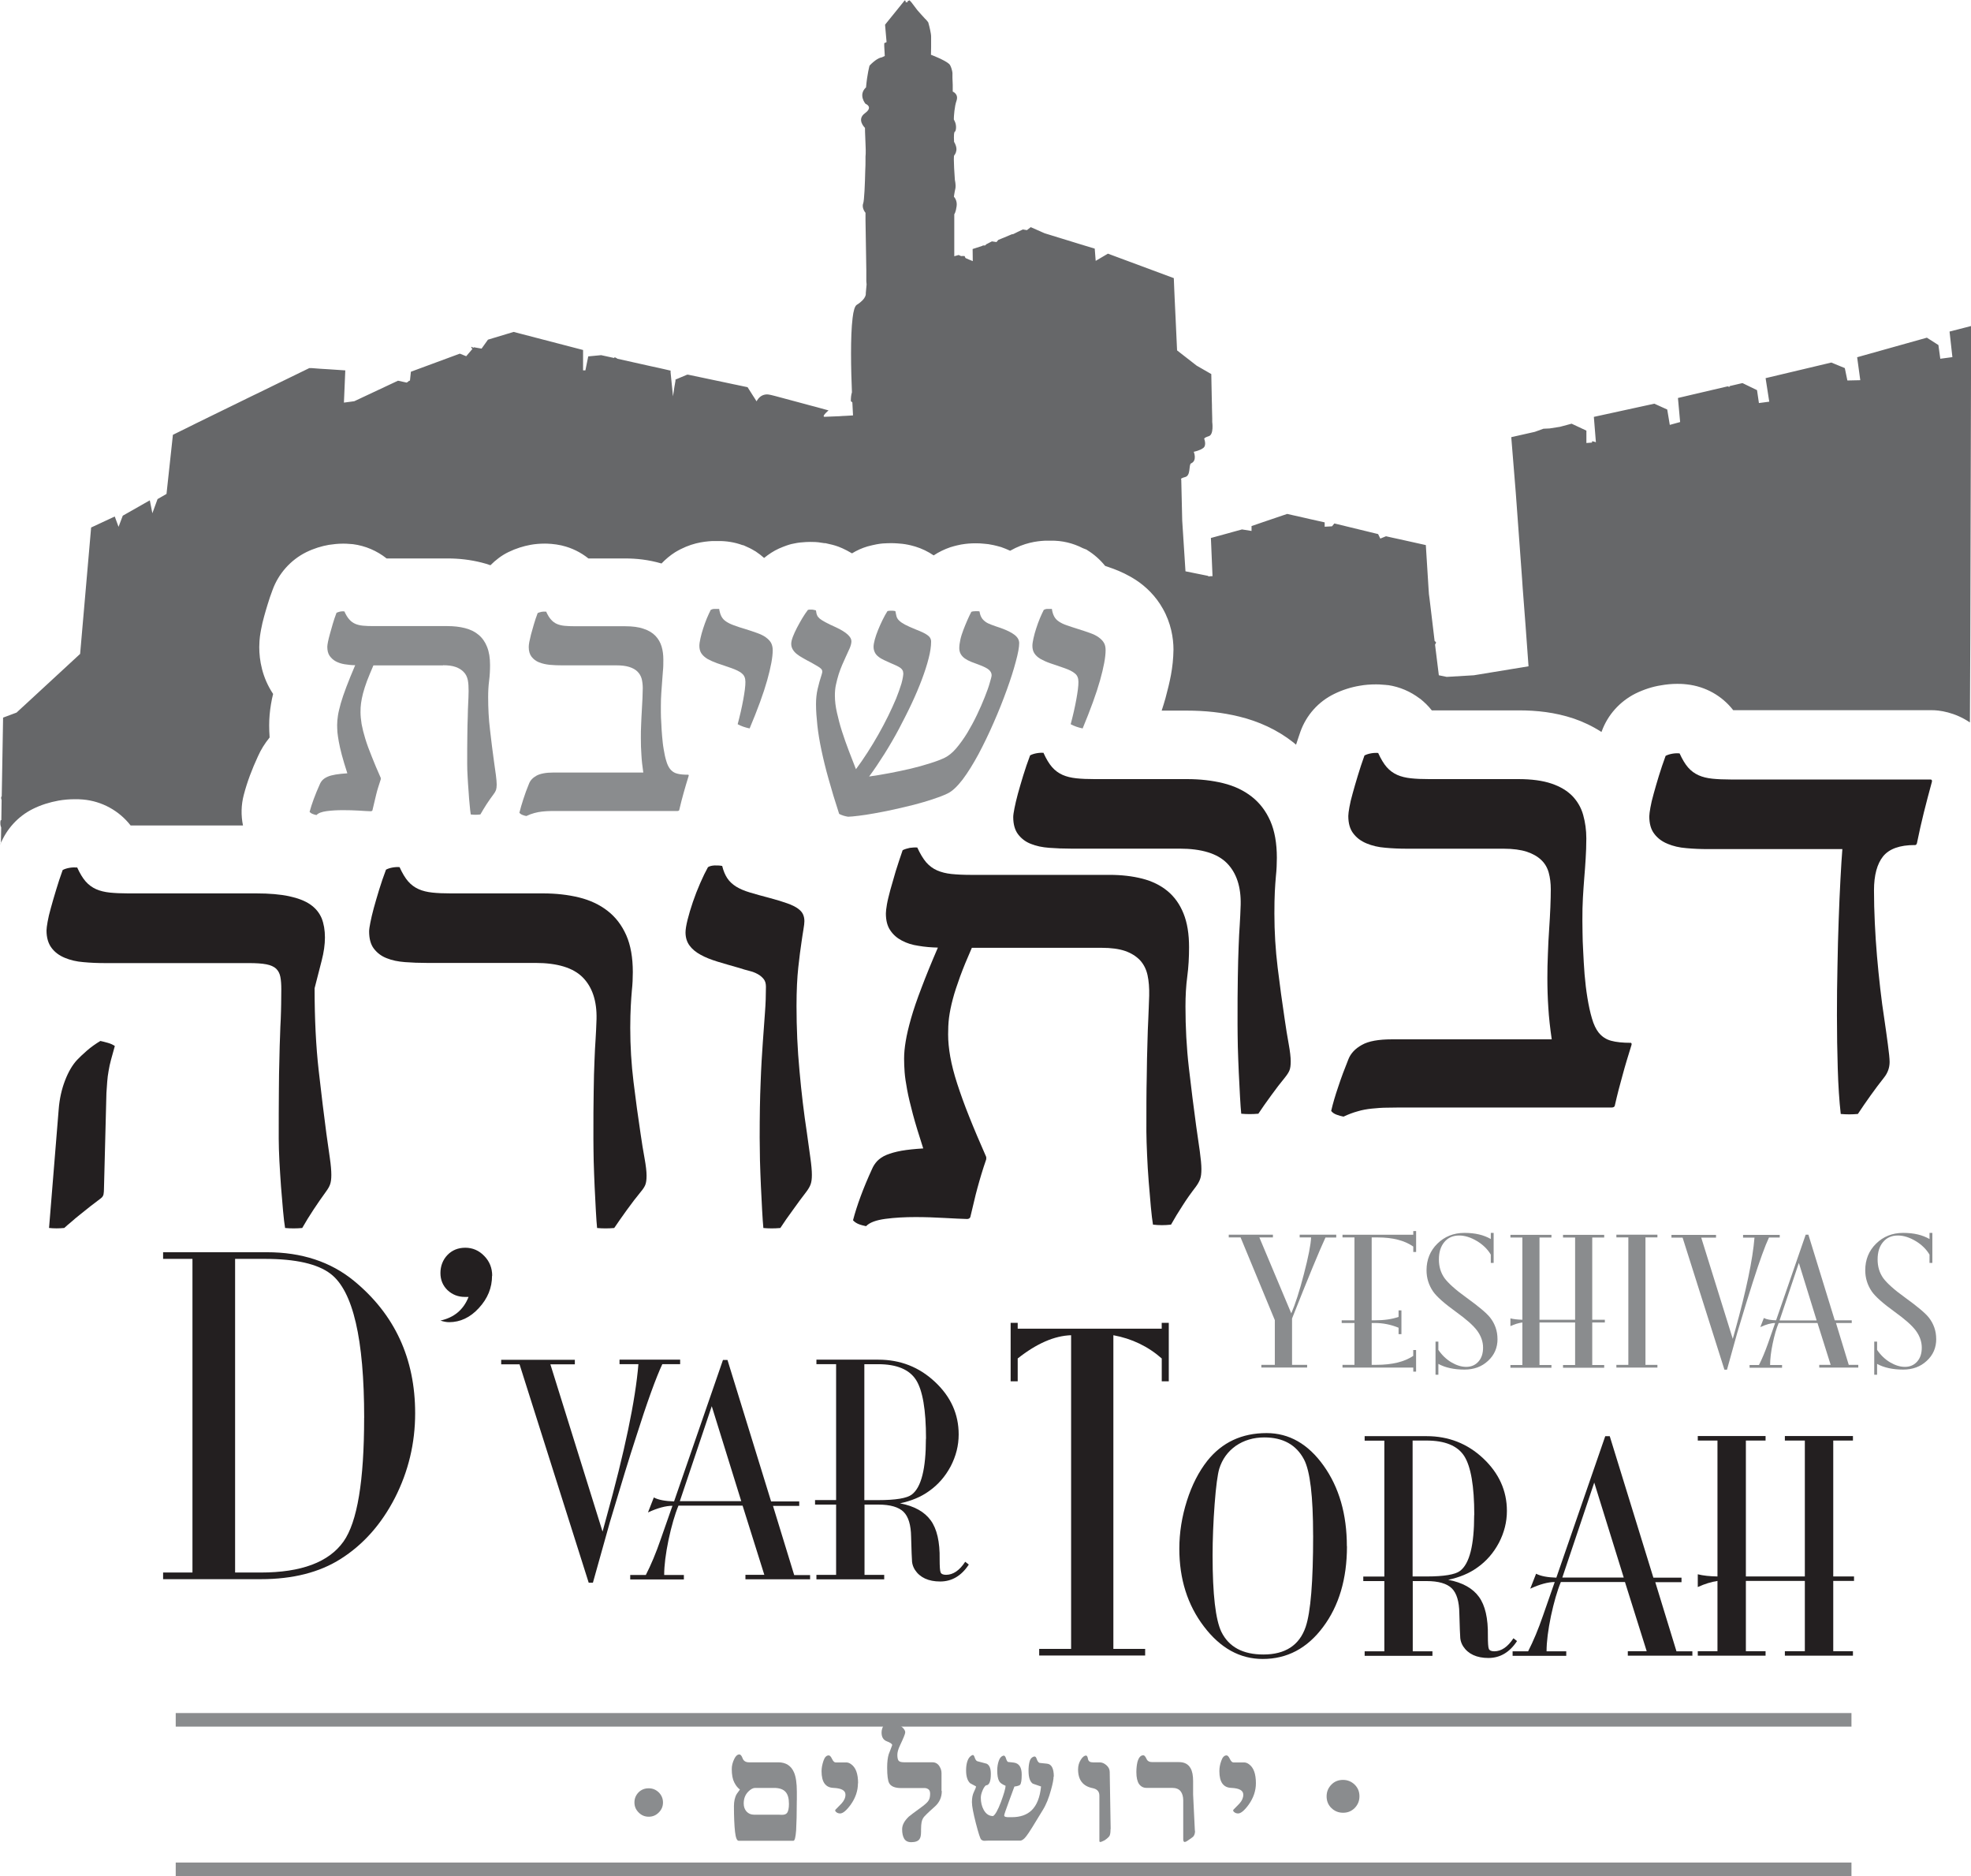 <?xml version="1.0" encoding="UTF-8"?>
<svg id="Layer_1" data-name="Layer 1" xmlns="http://www.w3.org/2000/svg" viewBox="0 0 560.6 533.5">
  <defs>
    <style>
      .cls-1 {
        fill: #231f20;
      }

      .cls-2 {
        fill: none;
        stroke: #8a8c8e;
        stroke-width: 3.86px;
      }

      .cls-3 {
        fill: #8a8c8e;
      }

      .cls-4 {
        fill: #666769;
      }
    </style>
  </defs>
  <path class="cls-4" d="M.13,239.99c1.78-4.29,4.99-7.84,9.16-9.93,2.32-1.16,4.79-1.93,7.38-2.4,1.55-.27,3.09-.39,4.6-.39.77,0,1.51,0,2.28.08,5.45.46,10.36,3.21,13.6,7.38h31.96c-.58-2.82-.54-5.8.23-8.7.97-3.71,2.32-7.27,4.02-10.94.81-1.86,1.97-3.71,3.32-5.37v-.15c-.08-1.12-.12-2.2-.12-3.32,0-2.09.19-4.02.5-5.91.15-1.04.39-2.05.62-3.01-3.13-4.68-3.94-9.62-3.94-13.33.04-2.74.31-3.75.5-4.91.23-1.31.54-2.55.89-3.83.27-1.04.62-2.13.97-3.32.43-1.39.89-2.82,1.43-4.21,1.7-4.64,5.14-8.5,9.55-10.7,2.2-1.08,4.41-1.74,6.42-2.09,1.24-.19,2.63-.35,4.1-.35.31,0,1.31,0,2.78.15,3.56.46,6.84,1.89,9.58,4.06h17.35c3.21,0,6.45.35,9.78,1.2.81.19,1.62.46,2.4.73,1.51-1.51,3.21-2.82,5.14-3.75,2.13-1.04,4.33-1.7,6.26-2.05,1.24-.23,2.63-.35,4.1-.35.23,0,.85,0,1.74.08h.08c.97.08,1.93.23,2.86.43h0s.08,0,.15.04c2.82.66,5.37,1.93,7.54,3.67h10.43c3.25,0,6.61.35,10.36,1.43,1.16-1.2,2.43-2.28,3.83-3.17,4.33-2.63,8-3.05,10.59-3.21h1.62c2.43-.04,4.79.35,6.99,1.16h.08s.08,0,.12.04c.04,0,.08,0,.15.04h.04s.12.04.15.08h0c1.04.43,2.05.93,2.98,1.51h0s.04,0,.08.04c.04,0,.08.04.12.08h.04s.12.08.15.12h0c.77.5,1.55,1.12,2.24,1.74,1.28-1.04,2.67-1.97,4.21-2.67,3.48-1.51,4.33-1.39,5.26-1.62.62-.08,1-.15,1.35-.15h0c.77-.08,1.51-.12,2.24-.12.77,0,2.05,0,3.25.23.15,0,.39.08.81.12h.31c1.51.43,3.4.43,7.57,2.9,1.39-.85,2.86-1.51,4.41-1.97,4.06-1.08,5.14-.85,6.72-.93,1.28,0,2.36.12,3.21.19l.85.12c.5.12.81.08,2.82.66,1.89.58,3.63,1.43,5.22,2.51,1.47-.97,3.05-1.74,4.75-2.32,1.62-.5,2.36-.62,3.05-.77l.54-.08c.89-.15,2.16-.27,3.56-.27.97,0,1.66.04,1.93.08.97.12,1.89,0,5.37,1,.89.31,1.74.66,2.55,1.04,4.02-2.28,7.5-2.74,9.93-2.86h1.55c3.28-.08,6.42.7,9.2,2.13h0c.08,0,.12.08.19.08h.04s.08.04.15.08h.08s.08.04.12.08h.08s.08.04.12.08h.08l.15.08h.04s.12.12.15.12h0c1.97,1.2,3.71,2.74,5.14,4.52.77.27,1.55.54,2.32.81,2.05.77,4.21,1.74,6.61,3.32,2.63,1.74,5.45,4.41,7.46,8,2.32,4.06,3.05,8.35,3.05,11.67-.08,5.26-1.04,9.16-2.28,13.83-.31,1.16-.7,2.32-1.08,3.52h7.19c5.06,0,10.01.5,14.88,1.7,5.41,1.31,10.78,3.71,15.38,7.34.27.19.5.46.77.66.43-1.24.81-2.51,1.24-3.71,1.7-4.71,5.1-8.54,9.62-10.74,2.36-1.16,4.87-1.93,7.23-2.32,1.47-.27,3.05-.39,4.64-.39.46,0,1.28,0,2.32.12.27,0,.58.04.85.08h.23c3.4.5,6.45,1.86,9,3.79,0,0,.04,0,.08.04l.12.08c1.2.97,2.32,2.05,3.28,3.28h24.66c5.22,0,10.32.54,15.69,2.32,2.63.89,5.33,2.16,7.92,3.83,0-.08.04-.15.08-.23,1.7-4.64,5.1-8.42,9.51-10.67,2.43-1.2,4.99-2.01,7.27-2.36,1.51-.27,3.05-.43,4.68-.43.54,0,1.51,0,2.74.15,5.29.58,10.01,3.25,13.18,7.34h56.11c2.51-.08,6.99.62,11.21,3.48l.12-24.46.23-88.27-6.14,1.58.81,7.27-3.44.46-.54-3.9-3.28-2.09-19.83,5.56.89,6.53-3.67.08-.73-3.52-3.83-1.58-18.7,4.44,1.04,6.69-2.94.39-.54-3.67-4.14-2.01-3.63.85v.19h-.19c-.15,0-.23-.04-.35-.12l-9.93,2.32-4.25,1,.62,6.84-2.94.81-.73-4.37-3.67-1.66-17.2,3.75.58,7.19h-.08c-.31-.12-.62-.23-1-.27,0,.12,0,.23-.04.39h0l-1.58.12v-3.52l-4.21-1.97-3.32.89-2.94.46-1.74.08-2.47.89-6.69,1.51,1.28,15.77,1.78,24.31.19,2.82.62,8.12.15,1.93.89,12.21-15.54,2.55-7.73.46-2.24-.46-1.08-8.73h0s.23-.35.31-.58c-.12-.19-.27-.35-.43-.43h0l-.81-6.76-.31-2.59-.35-2.9-.15-1.08-.15-2.28-.73-11.67-7.46-1.66-2.13-.46-1.74-.39-1.62.66-.62-1.28-12.1-2.94-.35-.08-.66.81-2.09.12v-1.24l-4.17-.93-1.51-.35-4.99-1.12-6.96,2.36-1.24.43-1.93.66v1.39l-2.71-.43-2.67.73-1.39.39-4.79,1.31.46,10.86h0c-.31,0-.77,0-1.2.08v-.15l-6.49-1.31-.93-14.45-.27-11.63s-.5-.31,1.12-.73c1.62-.43.97-3.28,1.62-3.86,1.89-.77.81-3.32.81-3.32,0,0,1.7-.31,2.71-1.08s.27-2.59.27-2.59c0,0-.15-.31,1.31-.77,1.47-.46.97-4.02.97-4.02v-1l-.08-3.17v-.58l-.04-1.35-.15-7.54-4.17-2.4-5.56-4.33-.43-9.31-.23-4.83-.15-3.4-.12-3.01-18.74-6.96-3.48,2.05-.27-3.48-2.55-.77-2.16-.66-9.55-2.94-3.94-1.74-.89.7-.19.15-1.16-.19s-.81.39-1.55.73c-.5.23-.97.46-1,.5-.15.12-.62.15-.62.15l-.73.31-1.47.62-.77.31-.85.35-.39.46-.12.15-1.31-.19-.46.23-.66.35-.46.23-.35.35h-.62l-.19.12-2.74.89h0l.04,3.44-1.12-.46-.89-.39s-.27-.27-.27-.58c-.39-.04-.73-.04-1.04,0h0l-.7-.31-1.24.35v-11.94s.43-.5.66-2.24c.27-1.74-.77-2.74-.77-2.74,0,0,.19-1.39.43-2.36.19-.97-.15-2.4-.15-2.4,0,0-.5-6.65-.19-6.99.31-.35.73-1.16.62-2.05-.04-.46-.23-.97-.39-1.31-.15-.31-.27-.5-.27-.5,0,0-.15-2.24.12-2.78,0-.04.04-.08.08-.08.35-.15.62-1.78-.04-3.05-.12-.19-.19-.35-.23-.46,0-.89.19-3.71.77-5.33.66-1.93-1.08-2.59-1.08-2.59v-1.93l-.08-1.93v-1.43s-.08-1.08-.66-2.2c-.08-.12-.15-.23-.31-.39-1.24-1.12-5.14-2.59-5.14-2.59,0,0,0-1,.04-2.16v-3.05c0-.23-.04-.5-.08-.81-.23-1.47-.73-3.17-.73-3.17,0,0-.5-.73-.93-1.08-.15-.12-2.16-2.4-2.16-2.4l-1.7-2.24-.54-.58s-.35.19-.54.23v.31h-.58V.23s-.19-.08-.27-.12l-.35.46-5.22,6.45.43,4.95-.66.31v.85l.15,2.78-.81.39c-.58.08-1.24.43-1.82.85-.93.66-1.7,1.51-1.7,1.51,0,0-.66,2.32-1,6.18-2.32,2.16-.15,4.68-.15,4.68,0,0,2.32.85-.15,2.67-2.51,1.82,0,4.17,0,4.17,0,0,0,1.66.15,4.48s0,3.67,0,3.67v1.04c0,.77,0,1.89-.08,3.17-.08,3.59-.27,8.31-.58,9.12-.5,1.35.66,2.67.66,2.67v2.13l.23,14.14v3.21l.08.89-.23,2.51s.35,1.47-2.55,3.28c-.58.35-.97,1.74-1.2,3.75-.66,5.26-.46,14.72-.19,21.14h0c-.23.7-.31,1.58-.31,2.51.12.12.27.23.43.35h0c.12,2.28.19,3.71.19,3.71h-.08c-.27,0-1.04.04-2.01.12h0c-.62,0-1.31.08-2.01.12h-.19c-1.66.08-3.28.15-3.75.15-.15,0-.23,0-.27-.08-.31-.35,1.35-1.74,1.35-1.74,0,0-1.66-.46-3.94-1.08-.66-.15-1.31-.35-2.05-.54-.54-.15-1.12-.31-1.7-.46-2.78-.73-5.68-1.51-7.5-2.01-.5-.12-.93-.23-1.24-.31h-.04c-.35-.08-.7-.15-1-.15-1.16,0-1.97.58-2.43,1.12-.39.46-.58.85-.58.85l-.58-.93-.35-.54-1.62-2.55-3.13-.66-1.12-.23-2.01-.43-6.99-1.47-3.67-.77h-.27l-3.05,1.28-.27.12v.35l-.31,1.78-.39,2.63-.5-4.91-.19-1.93v-.5h-.15l-1.66-.39-1.74-.39-2.13-.46-9.35-2.09h-.04c-.27-.19-.54-.35-.85-.46-.04.08-.08.15-.12.23l-3.71-.81-3.67.35-.81,3.98h-.66v-5.8l-19.75-5.14-7.3,2.2-1.82,2.55-2.2-.39-.12.15s-.43-.19-.62-.31c0,.31.15.5.35.62l-1.78,2.09-1.82-.73-13.91,5.14-.27,2.55h-.23c-.19.23-.43.39-.7.54l-2.47-.54-12.44,5.84-2.94.39.39-9.16-4.56-.31-2.47-.15-2.51-.19h-.7l-9.12,4.44-1.43.7-3.56,1.74-2.16,1.04-3.94,1.93-3.01,1.47-1.66.81-7.34,3.59-1.7.85-4.87,2.4-1.82,16.81-2.55,1.47-1.47,4.02-.73-3.67-7.69,4.37-1.2,3.17-1.08-2.94-6.72,3.13-3.13,35.94-15.69,14.49-1.31,1.2-1.08,1-3.83,1.43-.31,18.09-.08,4.37s-.08,0-.15.04c-.04.39,0,.66.12.93l-.08,5.68s-.15.08-.23.15c-.12.81-.04,1.47.19,1.97l-.08,4.41-.04.31Z"/>
  <path class="cls-3" d="M126.04,189.21h-19.83c-.73,1.66-1.31,3.13-1.82,4.41-.46,1.28-.85,2.43-1.12,3.48-.27,1.04-.46,1.97-.58,2.86-.12.85-.15,1.7-.15,2.55,0,1.04.12,2.16.31,3.4.23,1.24.58,2.63,1.04,4.14.46,1.51,1.08,3.21,1.82,5.02.73,1.86,1.58,3.9,2.59,6.14v.39c-.27.81-.5,1.55-.73,2.28s-.43,1.43-.58,2.09c-.19.7-.35,1.39-.5,2.09-.15.7-.35,1.47-.54,2.28,0,.15-.12.23-.19.27-.12.04-.19.08-.31.08-.89-.04-2.09-.08-3.48-.19-1.43-.08-2.9-.12-4.41-.12-1.62,0-3.17.08-4.6.27-1.43.19-2.4.54-2.94,1.12-.39-.08-.73-.15-1.08-.31-.39-.15-.66-.35-.89-.58.62-2.28,1.58-4.91,2.9-7.84.19-.46.46-.89.81-1.24.35-.35.81-.66,1.43-.93.58-.27,1.35-.46,2.28-.62.93-.15,2.01-.27,3.32-.35-.66-2.05-1.2-3.83-1.58-5.26s-.66-2.71-.85-3.75-.31-1.93-.39-2.67c-.04-.73-.08-1.43-.08-2.05,0-.81.08-1.7.23-2.71s.46-2.16.81-3.48c.39-1.31.89-2.86,1.58-4.64.66-1.74,1.51-3.83,2.51-6.18-1.04,0-2.01-.12-2.98-.27s-1.78-.43-2.51-.81c-.73-.39-1.31-.93-1.78-1.58-.46-.66-.66-1.55-.66-2.59,0-.31.08-.77.19-1.39.12-.62.31-1.35.54-2.2s.5-1.78.81-2.86c.31-1.04.66-2.13,1.08-3.21.35-.15.7-.27,1.08-.35s.77-.08,1.16-.04c.43.97.89,1.74,1.39,2.28.46.54,1.04.97,1.66,1.24.62.27,1.35.46,2.2.54.81.08,1.82.12,2.94.12h21.14c1.82,0,3.48.19,4.99.58s2.78,1,3.83,1.89c1.08.89,1.89,2.05,2.43,3.44.58,1.43.85,3.13.85,5.18,0,1.51-.08,3.01-.27,4.48s-.27,3.01-.27,4.6c0,3.13.15,6.26.54,9.39.35,3.13.73,6.11,1.12,8.93.19,1.39.39,2.67.54,3.86.15,1.16.23,2.09.23,2.74s-.08,1.16-.19,1.51c-.15.39-.35.77-.66,1.16-.73.97-1.39,1.93-2.01,2.86-.62.97-1.2,1.93-1.78,2.94-.93.12-1.86.12-2.74,0-.12-.66-.19-1.55-.31-2.74s-.23-2.47-.31-3.86c-.12-1.39-.19-2.74-.27-4.1-.08-1.35-.12-2.55-.12-3.56,0-3.4,0-6.14.04-8.23,0-2.09.08-3.86.12-5.29,0-1.43.08-2.67.12-3.75s.12-2.24.12-3.56c0-1.16-.04-2.2-.23-3.13s-.58-1.7-1.16-2.28c-.58-.62-1.31-1.08-2.28-1.43s-2.16-.5-3.63-.5"/>
  <path class="cls-3" d="M155.33,173.9c.43.97.89,1.74,1.39,2.28.46.54,1.04.97,1.66,1.24s1.35.46,2.2.54c.81.08,1.82.12,2.94.12h14.26c2.13,0,3.9.23,5.29.73,1.43.46,2.55,1.16,3.36,2.01s1.39,1.86,1.74,3.01c.35,1.16.5,2.4.5,3.75,0,1.16,0,2.24-.12,3.25-.08,1-.15,2.01-.23,3.05-.08,1.04-.15,2.09-.23,3.21s-.12,2.32-.12,3.63v1.89c0,.89.04,1.93.12,3.05.04,1.16.12,2.36.23,3.67.12,1.31.23,2.55.46,3.79.19,1.2.43,2.32.73,3.28.27.97.66,1.74,1.08,2.28.54.66,1.2,1.12,2.01,1.31.81.23,1.86.31,3.13.31.12,0,.19.12.15.31-.54,1.7-1,3.32-1.43,4.83-.43,1.55-.85,3.13-1.24,4.83,0,.15-.12.23-.19.27-.12.04-.19.08-.31.08h-35.86c-.93,0-1.78.08-2.59.15-.81.08-1.55.23-2.28.43-.7.19-1.47.46-2.28.85-.35-.08-.73-.15-1.08-.31-.39-.15-.66-.35-.89-.62.27-1.12.66-2.43,1.12-3.86s1-2.94,1.62-4.41c.35-.93,1.08-1.7,2.13-2.28,1.08-.58,2.67-.89,4.83-.89h25.54c-.27-1.78-.46-3.52-.54-5.1-.12-1.58-.15-3.17-.15-4.75,0-1.24,0-2.51.08-3.86.04-1.31.12-2.63.19-3.9.08-1.28.15-2.43.19-3.56.04-1.12.08-2.09.08-2.86,0-.97-.12-1.86-.31-2.63-.23-.81-.62-1.47-1.2-2.05s-1.35-1-2.32-1.31-2.2-.46-3.71-.46h-15.42c-1.2,0-2.36-.04-3.52-.15-1.12-.12-2.13-.35-3.01-.7s-1.58-.89-2.13-1.58c-.54-.7-.81-1.62-.81-2.78,0-.31.04-.77.15-1.39.12-.62.31-1.35.5-2.2.23-.85.5-1.78.81-2.86.31-1.04.66-2.13,1.08-3.21.35-.15.7-.27,1.12-.35.39-.08.77-.08,1.16-.04"/>
  <path class="cls-3" d="M204.53,173.09c.15.89.35,1.62.66,2.2.31.58.73,1.04,1.31,1.43s1.31.77,2.2,1.08c.89.35,2.01.7,3.28,1.08,1.28.39,2.36.77,3.36,1.12.97.35,1.78.73,2.43,1.2s1.16.97,1.51,1.55c.31.58.5,1.28.5,2.13,0,2.01-.54,4.87-1.58,8.58s-2.71,8.27-4.99,13.68c-1.28-.27-2.4-.66-3.4-1.2.31-1.2.62-2.4.89-3.59s.5-2.32.7-3.4c.19-1.04.35-2.05.46-2.9.12-.89.15-1.58.15-2.16,0-.54-.08-1-.23-1.35-.15-.39-.39-.73-.73-1-.31-.31-.77-.58-1.31-.85-.54-.27-1.24-.54-2.01-.81-1.39-.46-2.67-.89-3.75-1.28-1.08-.39-2.01-.81-2.78-1.24-.73-.46-1.31-.97-1.7-1.55s-.58-1.31-.58-2.16c0-.58.12-1.28.31-2.16s.46-1.82.77-2.78c.31-.97.66-1.93,1.04-2.86.39-.93.77-1.74,1.12-2.43.27-.15.62-.27,1.08-.27h1.24"/>
  <path class="cls-3" d="M256.89,191.41c0-.31-.04-.58-.19-.81-.12-.23-.31-.46-.58-.66-.27-.19-.66-.43-1.08-.62-.46-.23-1.04-.46-1.74-.77-.66-.31-1.28-.58-1.86-.85-.58-.27-1.12-.58-1.55-.93-.46-.35-.81-.73-1.04-1.2s-.39-1-.39-1.62c0-.54.12-1.24.35-2.09s.54-1.74.93-2.71c.39-.97.81-1.89,1.28-2.86s.93-1.78,1.39-2.51c.19-.08.58-.12,1.08-.12.27,0,.5,0,.73.04.23,0,.39.08.46.12.12.58.19,1.04.31,1.47.12.39.35.81.73,1.16.39.39.93.77,1.66,1.16.73.39,1.78.85,3.09,1.39,1.51.58,2.59,1.08,3.28,1.58.7.46,1.08,1.12,1.08,1.86,0,1.35-.23,2.94-.7,4.75-.46,1.86-1.12,3.86-1.93,6.03-.81,2.16-1.78,4.44-2.9,6.84s-2.36,4.79-3.63,7.23c-1.28,2.4-2.67,4.79-4.1,7.07-1.47,2.32-2.9,4.48-4.37,6.45,1.7-.23,3.59-.54,5.64-.93,2.05-.39,4.1-.81,6.11-1.28s3.86-1,5.6-1.55c1.74-.54,3.13-1.08,4.17-1.58,1.08-.54,2.2-1.43,3.28-2.71,1.08-1.28,2.13-2.74,3.13-4.37.97-1.62,1.89-3.32,2.74-5.1.85-1.78,1.58-3.44,2.2-5.02.62-1.58,1.12-2.9,1.43-4.06.35-1.16.54-1.89.54-2.2,0-.58-.27-1.08-.73-1.51-.5-.46-1.51-.97-2.98-1.51-.77-.27-1.47-.54-2.16-.81-.66-.27-1.24-.58-1.74-.93s-.89-.77-1.16-1.24c-.27-.46-.43-1.04-.43-1.7,0-.73.12-1.55.31-2.43s.5-1.82.85-2.74.73-1.86,1.12-2.74c.39-.89.77-1.7,1.16-2.43.12,0,.23-.08.46-.12.19,0,.43-.04.66-.04h.7c.23,0,.39,0,.5.08.12.73.31,1.31.58,1.74.23.43.62.81,1.08,1.16s1.04.62,1.78.89c.7.27,1.62.58,2.67.93,1.7.62,2.98,1.24,3.86,1.93s1.31,1.47,1.31,2.36c0,1.12-.31,2.86-.97,5.26-.62,2.36-1.47,5.02-2.55,8-1.08,2.98-2.28,6.03-3.71,9.27-1.39,3.21-2.86,6.22-4.33,9-1.51,2.78-3.01,5.22-4.52,7.23-1.55,2.01-2.98,3.36-4.29,3.98-1.2.58-2.63,1.12-4.29,1.66-1.66.54-3.44,1.08-5.29,1.55-1.89.46-3.79.93-5.72,1.35-1.93.43-3.75.77-5.45,1.08s-3.21.54-4.56.7c-1.31.15-2.32.27-2.98.27-.43-.08-.89-.15-1.35-.31-.46-.15-.85-.31-1.2-.5-1.16-3.56-2.16-6.84-2.98-9.82-.85-2.98-1.51-5.72-2.05-8.27-.54-2.55-.93-4.91-1.16-7.03-.23-2.16-.39-4.17-.39-6.07,0-1.55.15-2.98.46-4.33s.7-2.74,1.16-4.14c.12-.39.19-.66.15-.93,0-.23-.15-.5-.39-.73s-.58-.46-1.04-.73-1.04-.58-1.74-1c-.85-.43-1.62-.85-2.28-1.24-.7-.39-1.31-.77-1.78-1.16-.5-.39-.89-.85-1.16-1.31-.27-.46-.43-1-.43-1.58,0-.54.15-1.2.46-2.01s.7-1.66,1.16-2.55.97-1.78,1.51-2.71c.54-.89,1.08-1.7,1.62-2.4.08,0,.19-.04.43-.08h.7c.23,0,.5.08.7.12.23,0,.39.08.46.15.08.54.15.97.31,1.31.12.35.39.66.77,1,.39.31.93.66,1.66,1.04.73.39,1.74.89,3.05,1.47,2.86,1.35,4.29,2.67,4.29,3.9,0,.54-.15,1.16-.46,1.93-.31.73-.7,1.58-1.16,2.55-.31.66-.62,1.43-1,2.24-.35.81-.7,1.74-1,2.67-.31.97-.54,1.93-.77,2.94s-.31,2.05-.31,3.13c0,1.51.19,3.13.58,4.83.39,1.74.85,3.52,1.43,5.33s1.24,3.67,1.93,5.49,1.39,3.59,2.05,5.29c1.08-1.47,2.2-3.05,3.28-4.75s2.16-3.44,3.13-5.18c1-1.78,1.93-3.52,2.78-5.26.85-1.74,1.58-3.36,2.24-4.91.62-1.55,1.12-2.98,1.51-4.25.35-1.28.54-2.32.54-3.13"/>
  <path class="cls-3" d="M299.17,173.09c.12.89.35,1.62.66,2.2.31.58.73,1.04,1.31,1.43s1.31.77,2.24,1.08,2.01.7,3.28,1.08c1.28.39,2.36.77,3.36,1.12.97.35,1.78.73,2.43,1.2s1.16.97,1.51,1.55c.35.58.5,1.28.5,2.13,0,2.01-.54,4.87-1.58,8.58s-2.71,8.27-4.95,13.68c-1.28-.27-2.4-.66-3.4-1.2.31-1.2.62-2.4.89-3.59s.5-2.32.7-3.4c.19-1.04.35-2.05.46-2.9.12-.89.15-1.58.15-2.16,0-.54-.08-1-.23-1.35-.15-.39-.39-.73-.73-1-.35-.31-.77-.58-1.31-.85-.54-.27-1.24-.54-2.01-.81-1.39-.46-2.63-.89-3.75-1.28-1.12-.39-2.01-.81-2.78-1.24-.77-.46-1.31-.97-1.7-1.55s-.58-1.31-.58-2.16c0-.58.12-1.28.31-2.16s.46-1.82.77-2.78c.31-.97.66-1.93,1.04-2.86.39-.93.77-1.74,1.12-2.43.27-.15.62-.27,1.08-.27h1.24"/>
  <path class="cls-1" d="M296.81,214.13c.77,1.7,1.58,3.05,2.43,4.02s1.86,1.7,2.98,2.2c1.12.5,2.43.81,3.9.97s3.21.23,5.26.23h26.24c3.71,0,7.15.39,10.28,1.16,3.13.77,5.84,2.05,8.12,3.83s4.02,4.06,5.29,6.92c1.24,2.82,1.86,6.34,1.86,10.47,0,1.7-.08,3.44-.27,5.22-.12,1.35-.23,2.86-.31,4.48s-.12,3.67-.12,6.14c0,5.22.31,10.32.93,15.38s1.28,9.97,2.01,14.76c.35,2.47.73,4.79,1.12,6.92.39,2.13.58,3.79.58,4.99s-.12,1.97-.35,2.55-.66,1.24-1.24,1.97c-1.31,1.58-2.63,3.32-3.98,5.18s-2.59,3.59-3.63,5.18c-1.66.15-3.28.15-4.87,0-.12-1.12-.23-2.74-.35-4.87-.12-2.13-.23-4.41-.35-6.88-.12-2.43-.19-4.91-.27-7.3-.04-2.43-.08-4.52-.08-6.3,0-5.56,0-10.05.08-13.53.04-3.44.15-6.34.23-8.7.08-2.32.19-4.37.31-6.07s.19-3.63.27-5.76c.12-5.14-1.2-9.08-3.9-11.83s-7.23-4.14-13.49-4.14h-30.92c-2.13,0-4.17-.08-6.14-.23s-3.71-.5-5.22-1.12c-1.51-.58-2.71-1.51-3.63-2.71s-1.39-2.86-1.39-4.91c0-.54.12-1.35.35-2.51s.54-2.51.97-4.1c.43-1.55.93-3.28,1.51-5.18.58-1.89,1.24-3.83,1.97-5.76.58-.31,1.24-.5,1.93-.62s1.39-.15,2.05-.08"/>
  <path class="cls-1" d="M391.99,214.13c.77,1.7,1.58,3.05,2.43,4.02s1.86,1.7,2.98,2.2c1.12.5,2.43.81,3.9.97s3.21.23,5.22.23h25.35c3.79,0,6.92.43,9.43,1.28s4.48,2.05,5.95,3.56c1.43,1.51,2.47,3.28,3.05,5.37.58,2.09.89,4.29.89,6.65,0,2.09-.08,3.98-.19,5.76s-.23,3.56-.39,5.41c-.15,1.82-.27,3.71-.39,5.68-.12,1.97-.15,4.1-.15,6.49,0,.66,0,1.78.04,3.36,0,1.58.08,3.4.19,5.45.08,2.05.23,4.21.39,6.49.19,2.32.46,4.56.81,6.69.35,2.16.77,4.1,1.28,5.84.5,1.74,1.16,3.09,1.89,4.02.97,1.2,2.13,1.97,3.59,2.36,1.43.39,3.28.58,5.53.58.23,0,.31.19.27.54-.93,3.01-1.82,5.87-2.55,8.62-.77,2.71-1.51,5.56-2.2,8.62-.04.23-.15.39-.35.5-.19.08-.35.12-.54.12h-58.05c-2.13,0-4.02,0-5.64.04-1.62,0-3.13.12-4.56.27s-2.78.39-4.02.77c-1.28.35-2.63.85-4.02,1.51-.66-.12-1.31-.31-1.93-.54-.66-.23-1.2-.58-1.58-1.08.46-2.01,1.12-4.29,2.01-6.88.85-2.59,1.82-5.18,2.9-7.84.66-1.66,1.93-3.01,3.83-4.06,1.89-1.08,4.75-1.58,8.58-1.58h45.41c-.46-3.21-.81-6.22-.97-9.04-.19-2.82-.27-5.64-.27-8.42,0-2.16.04-4.44.15-6.84.08-2.36.19-4.68.35-6.92.15-2.24.27-4.37.35-6.34s.12-3.67.12-5.1c0-1.7-.19-3.28-.58-4.71s-1.08-2.63-2.13-3.63-2.4-1.78-4.14-2.36c-1.7-.54-3.9-.85-6.57-.85h-27.4c-2.13,0-4.21-.08-6.22-.27-2.01-.15-3.79-.58-5.37-1.24s-2.82-1.58-3.75-2.82c-.97-1.24-1.43-2.9-1.43-4.99,0-.54.12-1.35.31-2.47s.5-2.43.93-3.94c.43-1.51.89-3.21,1.47-5.06.54-1.86,1.2-3.75,1.89-5.72.58-.31,1.24-.5,1.93-.62s1.39-.15,2.05-.08"/>
  <path class="cls-1" d="M544.57,240.3c-4.25,0-7.23,1.08-8.97,3.21-1.7,2.13-2.59,5.33-2.59,9.66,0,3.01.08,6.11.23,9.27s.35,6.3.62,9.43c.27,3.13.58,6.22.93,9.27s.73,5.91,1.16,8.66c.35,2.43.7,4.79,1,7.15.31,2.32.5,4.02.5,5.02,0,1.66-.54,3.13-1.58,4.44-1.31,1.66-2.59,3.36-3.86,5.14s-2.47,3.52-3.59,5.22c-1.66.15-3.28.15-4.87,0-.43-3.79-.7-8.08-.85-12.91s-.23-9.89-.23-15.19c0-4.6.04-9.24.15-13.91.08-4.68.19-9.08.35-13.29.15-4.17.31-8.04.5-11.48.19-3.44.35-6.3.54-8.54h-38.14c-2.13,0-4.21-.08-6.22-.27-2.01-.15-3.79-.58-5.37-1.24s-2.82-1.58-3.75-2.82c-.97-1.24-1.43-2.9-1.43-4.99,0-.54.12-1.35.31-2.47s.5-2.43.93-3.94c.43-1.51.89-3.21,1.47-5.06s1.2-3.75,1.93-5.72c.58-.31,1.24-.5,1.93-.62s1.39-.15,2.05-.08c.77,1.7,1.58,3.05,2.43,4.02s1.86,1.7,2.98,2.2c1.12.5,2.4.81,3.9.97,1.47.15,3.21.23,5.22.23h56.81c.35,0,.5.19.43.62-.89,3.25-1.66,6.22-2.32,8.85-.66,2.67-1.31,5.53-1.93,8.58-.08.43-.31.62-.7.62"/>
  <path class="cls-1" d="M21.93,246.63c.77,1.7,1.58,3.05,2.43,4.02s1.85,1.7,2.98,2.2c1.12.5,2.43.81,3.9.97,1.47.15,3.21.23,5.22.23h36.44c3.71,0,6.84.27,9.35.81,2.51.54,4.52,1.31,6.03,2.36s2.55,2.36,3.21,3.9c.62,1.58.93,3.4.93,5.45s-.31,4.21-.93,6.61-1.28,5.02-2.01,7.84c0,8.73.39,16.54,1.16,23.34.77,6.84,1.51,12.83,2.2,18.05.35,2.47.66,4.75.97,6.84.31,2.09.43,3.71.43,4.87s-.12,2.01-.35,2.67-.62,1.31-1.16,2.05c-1.24,1.7-2.43,3.44-3.56,5.14-1.12,1.7-2.2,3.44-3.21,5.22-1.66.15-3.28.15-4.87,0-.19-1.12-.39-2.74-.58-4.87-.19-2.13-.39-4.41-.58-6.88-.19-2.43-.31-4.91-.46-7.3-.12-2.43-.19-4.52-.19-6.3,0-5.14,0-9.58.04-13.29,0-3.71.08-6.88.15-9.51.04-2.63.12-4.83.19-6.61.04-1.78.12-3.32.19-4.6.04-1.58.12-3.01.12-4.25s.04-2.67.04-4.25c0-1.43-.08-2.59-.27-3.56s-.58-1.7-1.2-2.32c-.62-.58-1.55-1-2.78-1.24s-2.9-.35-4.99-.35H30c-2.13,0-4.21-.08-6.22-.27-2.01-.15-3.79-.58-5.37-1.24s-2.82-1.58-3.75-2.82-1.43-2.9-1.43-4.95c0-.54.12-1.35.31-2.47s.5-2.43.93-3.94c.43-1.51.89-3.21,1.47-5.06.54-1.86,1.2-3.79,1.89-5.72.58-.31,1.24-.5,1.93-.62s1.39-.15,2.05-.08M32.67,297.41c-.43,1.47-.77,2.78-1.08,3.9s-.54,2.2-.7,3.21c-.19,1-.31,2.01-.39,3.01s-.15,2.09-.23,3.28l-.7,27.28c0,.54-.04,1.04-.12,1.51-.08.46-.35.85-.77,1.16-.93.7-1.93,1.47-2.94,2.24-1,.81-1.97,1.58-2.9,2.32s-1.78,1.43-2.55,2.13c-.81.66-1.47,1.24-2.01,1.74-1.47.15-2.94.15-4.33,0l2.74-33.7c.23-3.01.85-5.76,1.82-8.27.97-2.51,2.13-4.44,3.4-5.8.66-.7,1.58-1.58,2.78-2.63s2.51-1.97,3.86-2.78c.58.12,1.31.31,2.13.54.81.23,1.47.54,1.97.89v-.04Z"/>
  <path class="cls-1" d="M113.67,246.63c.77,1.7,1.58,3.05,2.43,4.02s1.85,1.7,2.98,2.2c1.12.5,2.43.81,3.9.97s3.21.23,5.22.23h26.24c3.71,0,7.15.39,10.28,1.16,3.13.77,5.84,2.05,8.12,3.83,2.28,1.78,4.02,4.06,5.29,6.92,1.24,2.82,1.86,6.34,1.86,10.47,0,1.7-.08,3.48-.27,5.22-.12,1.35-.23,2.86-.31,4.48s-.15,3.67-.15,6.14c0,5.22.31,10.32.93,15.38s1.28,9.97,2.01,14.76c.35,2.47.73,4.79,1.12,6.92s.58,3.79.58,4.99-.12,1.97-.35,2.59c-.23.58-.66,1.24-1.24,1.93-1.31,1.58-2.63,3.32-3.98,5.18-1.35,1.86-2.55,3.59-3.63,5.18-1.66.15-3.28.15-4.87,0-.12-1.12-.23-2.74-.35-4.87-.12-2.13-.23-4.41-.35-6.88-.12-2.43-.19-4.91-.27-7.3-.04-2.43-.08-4.52-.08-6.3,0-5.56,0-10.05.08-13.53.04-3.44.12-6.34.23-8.7.08-2.32.19-4.37.31-6.07s.19-3.63.27-5.76c.12-5.14-1.2-9.08-3.9-11.83s-7.23-4.14-13.49-4.14h-30.95c-2.13,0-4.17-.08-6.14-.23s-3.71-.5-5.22-1.12c-1.51-.58-2.71-1.51-3.63-2.71s-1.35-2.86-1.35-4.91c0-.54.12-1.35.35-2.51s.54-2.51.97-4.1c.43-1.55.93-3.28,1.51-5.18s1.24-3.83,1.97-5.76c.58-.31,1.24-.5,1.93-.62s1.39-.15,2.05-.08"/>
  <path class="cls-1" d="M217.12,349.2c-.12-1.2-.23-2.86-.35-5.02s-.23-4.48-.35-6.92-.19-4.91-.27-7.38c-.04-2.47-.08-4.6-.08-6.38,0-6.11.08-11.28.27-15.65.15-4.33.39-8.15.62-11.4.23-3.25.43-6.11.62-8.58.19-2.47.27-4.91.27-7.27,0-.89-.19-1.62-.62-2.16-.43-.54-.97-1.04-1.7-1.43-.7-.39-1.51-.7-2.43-.93s-1.86-.5-2.78-.81c-2.32-.66-4.37-1.24-6.26-1.82-1.86-.58-3.48-1.2-4.83-1.97-1.35-.73-2.4-1.62-3.13-2.63-.73-1-1.12-2.24-1.12-3.71,0-.81.19-2.01.58-3.59.39-1.55.89-3.25,1.51-5.06s1.31-3.59,2.09-5.37c.77-1.78,1.51-3.28,2.2-4.52.46-.31,1.12-.46,1.89-.5.81,0,1.51,0,2.16.15.35,1.43.85,2.59,1.47,3.52s1.47,1.7,2.51,2.36c1.08.66,2.36,1.2,3.9,1.66,1.55.46,3.44,1,5.68,1.58,2.01.54,3.67,1.04,4.95,1.51,1.31.46,2.32.97,3.01,1.47s1.2,1.04,1.47,1.66c.27.58.39,1.24.39,1.93,0,.46-.08,1.28-.27,2.36-.19,1.08-.35,2.24-.54,3.52-.31,2.01-.62,4.44-.93,7.3-.31,2.86-.5,6.53-.5,10.94,0,6.22.27,12.37.85,18.47.54,6.11,1.24,11.94,2.09,17.51.35,2.47.66,4.83.97,6.99s.46,3.86.46,5.06-.12,2.01-.35,2.67-.62,1.31-1.16,2.05c-1.31,1.7-2.63,3.48-3.94,5.33-1.35,1.82-2.51,3.52-3.52,5.06-1.66.15-3.28.15-4.87,0"/>
  <path class="cls-1" d="M313.36,269.52h-36.94c-1.37,3.1-2.49,5.84-3.35,8.18-.86,2.39-1.58,4.52-2.08,6.45-.51,1.93-.86,3.66-1.07,5.28-.2,1.63-.25,3.2-.25,4.73,0,1.93.2,4.01.61,6.35.41,2.29,1.07,4.88,1.98,7.67.91,2.79,2.03,5.95,3.4,9.35,1.37,3.46,3,7.27,4.83,11.43.05.25.05.51,0,.76-.51,1.47-.97,2.9-1.37,4.22-.41,1.32-.76,2.64-1.12,3.91s-.66,2.54-.97,3.86-.66,2.74-1.02,4.27c-.05.25-.2.41-.36.51-.2.1-.36.15-.56.15-1.68-.05-3.86-.15-6.5-.3-2.69-.15-5.39-.25-8.18-.25-3.05,0-5.89.15-8.59.51-2.64.36-4.47,1.02-5.49,2.08-.66-.15-1.37-.3-2.03-.56s-1.22-.61-1.68-1.12c1.12-4.27,2.9-9.1,5.39-14.53.36-.86.86-1.63,1.52-2.34.66-.66,1.52-1.27,2.64-1.73s2.54-.86,4.22-1.17c1.73-.3,3.76-.51,6.2-.66-1.22-3.81-2.24-7.06-2.95-9.76-.71-2.69-1.27-4.98-1.63-6.96-.36-1.93-.61-3.61-.71-4.98-.1-1.37-.15-2.64-.15-3.81,0-1.47.15-3.15.46-4.98.3-1.83.81-4.01,1.52-6.5.71-2.49,1.68-5.34,2.95-8.64,1.22-3.25,2.79-7.11,4.68-11.48-1.93-.05-3.76-.2-5.54-.51-1.78-.25-3.35-.76-4.68-1.47-1.37-.71-2.49-1.68-3.3-2.9-.86-1.22-1.27-2.85-1.27-4.83,0-.56.1-1.42.3-2.59s.56-2.54.97-4.12c.46-1.58.97-3.35,1.52-5.28.61-1.93,1.27-3.96,1.98-6,.61-.3,1.32-.51,2.03-.66.76-.1,1.47-.15,2.13-.1.81,1.78,1.68,3.2,2.54,4.22.91,1.02,1.93,1.78,3.1,2.29,1.17.51,2.54.86,4.07,1.02s3.4.25,5.49.25h39.48c3.4,0,6.5.36,9.3,1.07,2.79.71,5.18,1.88,7.17,3.51,1.98,1.63,3.51,3.76,4.57,6.4,1.07,2.64,1.58,5.84,1.58,9.6,0,2.85-.15,5.64-.51,8.33-.36,2.69-.51,5.54-.51,8.54,0,5.79.3,11.64.97,17.43.66,5.79,1.37,11.33,2.08,16.57.36,2.59.71,4.98,1.02,7.11.3,2.19.46,3.86.46,5.08s-.1,2.13-.36,2.85c-.25.71-.66,1.42-1.22,2.19-1.37,1.78-2.64,3.56-3.76,5.34-1.17,1.78-2.24,3.56-3.3,5.44-1.73.2-3.46.2-5.13,0-.2-1.17-.41-2.9-.61-5.08-.2-2.24-.41-4.62-.61-7.17s-.36-5.13-.46-7.62c-.1-2.54-.2-4.73-.2-6.61,0-6.3,0-11.38.1-15.3.05-3.91.1-7.17.2-9.81.05-2.64.15-4.98.25-6.96.1-1.98.15-4.17.25-6.56.05-2.19-.1-4.12-.46-5.79-.36-1.68-1.07-3.1-2.13-4.27-1.07-1.12-2.49-2.03-4.22-2.64-1.78-.61-4.01-.91-6.76-.91"/>
  <g>
    <path class="cls-3" d="M380.05,351.9h-3.05c-1.66,3.56-4.83,11.21-9.51,23.03v13.18h4.29v.77h-13.02v-.77h3.83v-12.71l-9.74-23.53h-3.36v-.77h12.56v.77h-3.86l9.08,21.6c1.12-2.55,2.32-6.26,3.59-11.17,1.28-4.91,1.97-8.39,2.05-10.43h-3.25v-.77h10.4v.81Z"/>
    <path class="cls-3" d="M402.78,390.05h-.81v-1.16h-20.13v-.77h3.4v-11.9h-3.63v-.77h3.63v-23.57h-3.4v-.77h20.13v-1.04h.81v5.95h-.81v-1.55c-2.51-1.74-5.87-2.59-10.13-2.59h-1.7v23.57h.89c2.63,0,4.87-.31,6.76-.97v-1.86h.81v6.76h-.81v-1.82c-2.16-.89-4.41-1.35-6.76-1.35h-.89v11.9h1.31c4.52,0,8-.85,10.51-2.55v-1.66h.81v6.14Z"/>
    <path class="cls-3" d="M425.93,380.77c0,2.47-.89,4.56-2.71,6.22-1.78,1.66-4.02,2.47-6.69,2.47-2.94,0-5.45-.54-7.42-1.62v3.09h-.81v-9.43h.81v2.36c1,1.47,2.24,2.67,3.67,3.52,1.43.85,2.86,1.31,4.25,1.31s2.59-.5,3.48-1.51c.89-1,1.31-2.32,1.31-3.98s-.58-3.32-1.7-4.83-3.13-3.25-5.95-5.29c-3.36-2.43-5.56-4.37-6.57-5.84-1.24-1.82-1.86-3.83-1.86-6.03,0-3.01,1.04-5.56,3.09-7.57s4.6-3.05,7.69-3.05,5.45.58,7.5,1.74v-1.74h.81v8.54h-.81v-2.36c-.89-1.51-2.2-2.82-3.94-3.86-1.74-1.04-3.44-1.58-5.06-1.58-1.78,0-3.17.62-4.21,1.86s-1.55,2.86-1.55,4.95.54,3.79,1.58,5.29c1.08,1.47,3.17,3.36,6.3,5.6,3.48,2.51,5.72,4.41,6.69,5.64,1.39,1.78,2.09,3.83,2.09,6.07v.04Z"/>
    <path class="cls-3" d="M456.46,376.06h-3.59v12.1h3.4v.77h-11.71v-.77h3.44v-12.1h-10.13v12.1h3.4v.77h-11.67v-.77h3.4v-12.1c-1.08.15-2.2.5-3.4,1.04v-2.2c.93.23,2.05.35,3.4.39v-23.38h-3.4v-.77h11.67v.77h-3.4v23.38h10.13v-23.38h-3.44v-.77h11.71v.77h-3.4v23.38h3.59v.77Z"/>
    <path class="cls-3" d="M471.41,388.89h-11.67v-.77h3.4v-36.25h-3.4v-.77h11.67v.77h-3.4v36.25h3.4v.77Z"/>
  </g>
  <g>
    <path class="cls-3" d="M506.19,351.9h-3.05c-1.08,2.28-2.63,6.53-4.6,12.71-1,3.13-2.51,7.92-4.44,14.45l-2.9,10.43h-.73l-11.9-37.56h-3.17v-.77h12.68v.77h-4.21l8.97,28.79.62-2.2c3.21-11.52,5.06-20.37,5.56-26.59h-3.25v-.77h10.43v.77-.04Z"/>
    <path class="cls-3" d="M528.57,388.89h-11.13v-.77h3.25l-3.75-11.9h-11.05c-.66,1.55-1.2,3.48-1.7,5.87-.5,2.36-.73,4.41-.73,6.07h3.4v.77h-9.24v-.77h2.67c.89-1.74,1.74-3.79,2.59-6.18l2.01-5.76c-1.16,0-2.55.39-4.21,1.16l1-2.59c.81.43,2.01.62,3.48.66l8.42-24.35h.77l7.5,24.35h4.83v.77h-4.48l3.63,11.9h2.71v.77h.04ZM516.7,375.48l-5.06-16.35-5.49,16.35h10.55Z"/>
  </g>
  <path class="cls-3" d="M550.71,380.77c0,2.47-.89,4.56-2.71,6.22-1.78,1.66-4.02,2.47-6.69,2.47-2.94,0-5.45-.54-7.42-1.62v3.09h-.81v-9.43h.81v2.36c1,1.47,2.24,2.67,3.67,3.52,1.43.85,2.86,1.31,4.25,1.31s2.59-.5,3.48-1.51c.89-1,1.31-2.32,1.31-3.98s-.58-3.32-1.7-4.83-3.13-3.25-5.95-5.29c-3.36-2.43-5.56-4.37-6.57-5.84-1.24-1.82-1.86-3.83-1.86-6.03,0-3.01,1.04-5.56,3.09-7.57,2.05-2.01,4.6-3.05,7.69-3.05s5.45.58,7.5,1.74v-1.74h.81v8.54h-.81v-2.36c-.89-1.51-2.2-2.82-3.94-3.86-1.74-1.04-3.44-1.58-5.06-1.58-1.78,0-3.17.62-4.21,1.86s-1.55,2.86-1.55,4.95.54,3.79,1.58,5.29c1.08,1.47,3.17,3.36,6.3,5.6,3.48,2.51,5.72,4.41,6.69,5.64,1.39,1.78,2.09,3.83,2.09,6.07v.04Z"/>
  <g>
    <path class="cls-1" d="M118.08,401.87c0,8.54-1.93,16.58-5.76,24.08-3.86,7.5-9,13.29-15.42,17.35-6.03,3.83-13.6,5.76-22.72,5.76h-27.79v-1.89h8.35v-89.19h-8.35v-1.89h29.53c9.89,0,18.12,2.71,24.73,8.12,11.59,9.51,17.43,22.07,17.43,37.68h0ZM103.58,403.19c0-22.45-3.17-36.09-9.55-40.96-3.67-2.82-9.93-4.25-18.7-4.25h-8.46v89.19h7.3c11.52,0,19.36-2.94,23.53-8.81,3.94-5.56,5.87-17.31,5.87-35.21v.04Z"/>
    <path class="cls-1" d="M139.95,362.76c0,3.44-1.24,6.49-3.75,9.2-2.47,2.71-5.33,4.02-8.46,4.02-.7,0-1.55-.15-2.47-.46,3.9-.85,6.57-3.09,8-6.72h-1.04c-1.97,0-3.59-.66-4.95-1.93-1.35-1.31-2.01-2.94-2.01-4.87s.66-3.75,2.01-5.14c1.31-1.35,3.01-2.05,5.06-2.05s3.9.77,5.41,2.36c1.51,1.55,2.24,3.44,2.24,5.6h-.04Z"/>
  </g>
  <g>
    <path class="cls-1" d="M193.44,387.92h-5.06c-1.78,3.79-4.33,10.78-7.57,21.02-1.7,5.18-4.14,13.14-7.34,23.88l-4.83,17.24h-1.2l-19.67-62.1h-5.22v-1.28h20.95v1.28h-6.96l14.84,47.57,1-3.67c5.29-19.01,8.35-33.66,9.2-43.94h-5.37v-1.28h17.24v1.28h0Z"/>
    <path class="cls-1" d="M230.42,449.1h-18.4v-1.28h5.37l-6.18-19.67h-18.24c-1.04,2.51-1.97,5.76-2.82,9.7-.81,3.94-1.24,7.27-1.24,10.01h5.6v1.28h-15.26v-1.28h4.44c1.47-2.86,2.9-6.26,4.25-10.2l3.32-9.47c-1.89,0-4.21.62-6.96,1.89l1.66-4.25c1.35.7,3.28,1.04,5.76,1.12l13.91-40.23h1.28l12.41,40.23h8v1.28h-7.46l6.03,19.67h4.52v1.28-.08ZM210.83,426.88l-8.39-27.01-9.08,27.01h17.47Z"/>
  </g>
  <path class="cls-1" d="M275.56,444.89c-2.09,3.21-4.83,4.83-8.15,4.83s-5.76-1.12-7.19-3.32c-.46-.73-.73-1.51-.81-2.28-.08-.77-.15-3.17-.27-7.11-.04-3.36-.77-5.76-2.16-7.11s-3.79-2.05-7.15-2.05h-3.94v19.98h5.6v1.28h-19.28v-1.28h5.6v-19.98h-5.99v-1.28h5.99v-38.65h-5.6v-1.28h17.62c6.22,0,11.59,2.09,16.08,6.3,4.52,4.21,6.76,9.2,6.76,14.96,0,3.17-.77,6.18-2.28,9.08-1.55,2.9-3.59,5.26-6.26,7.11-2.2,1.58-4.91,2.71-8.15,3.4,4.06.77,6.96,2.4,8.73,4.83,1.78,2.43,2.63,6.14,2.55,11.09,0,2.01.08,3.25.27,3.71.19.46.7.7,1.55.7,2.01,0,3.83-1.24,5.45-3.71l1.04.81v-.04ZM263.38,409.1c0-8.23-.97-13.8-2.86-16.73-1.89-2.94-5.49-4.44-10.74-4.44h-3.94v38.65h3.94c5.02,0,8.19-.54,9.55-1.58,2.71-2.05,4.02-7.34,4.02-15.88h.04Z"/>
  <path class="cls-1" d="M332.44,392.79h-2.01v-6.49c-3.9-3.44-8.5-5.64-13.76-6.61v89.19h9.04v1.89h-30.14v-1.89h9.08v-89.19c-4.75.15-9.82,2.36-15.19,6.61v6.49h-2.01v-16.62h2.01v1.66h40.96v-1.66h2.01v16.62h0Z"/>
  <g>
    <path class="cls-1" d="M383.11,439.71c0,9.27-2.28,16.93-6.8,22.96-4.52,6.07-10.24,9.08-17.16,9.08-6.49,0-12.06-3.09-16.73-9.24-4.68-6.14-6.99-13.53-6.99-22.11,0-4.6.73-9.12,2.16-13.64,1.43-4.52,3.4-8.31,5.8-11.36,4.21-5.26,9.82-7.88,16.85-7.88,6.42,0,11.83,3.09,16.23,9.27,4.41,6.18,6.61,13.83,6.61,22.92h.04ZM373.48,436.61c0-11.09-.85-18.28-2.59-21.6-2.2-4.17-5.99-6.26-11.28-6.26-3.09,0-5.8.81-8.12,2.4-2.28,1.62-3.86,3.79-4.71,6.53-.46,1.58-.93,4.95-1.31,10.05s-.58,10.01-.58,14.65c0,11.01.85,18.24,2.51,21.68,2.13,4.29,6.11,6.42,11.94,6.42,6.22,0,10.24-2.63,12.02-7.84,1.43-4.21,2.13-12.91,2.13-26.05v.04Z"/>
    <path class="cls-1" d="M431.49,466.64c-2.09,3.21-4.83,4.83-8.15,4.83s-5.76-1.12-7.19-3.32c-.46-.73-.73-1.51-.81-2.28-.08-.77-.15-3.17-.27-7.11-.04-3.36-.77-5.76-2.16-7.11s-3.79-2.05-7.15-2.05h-3.94v19.98h5.6v1.28h-19.28v-1.28h5.6v-19.98h-5.99v-1.28h5.99v-38.65h-5.6v-1.28h17.62c6.22,0,11.59,2.09,16.08,6.3,4.48,4.21,6.76,9.2,6.76,14.96,0,3.17-.77,6.18-2.28,9.08-1.55,2.9-3.59,5.26-6.26,7.11-2.2,1.58-4.95,2.71-8.15,3.4,4.06.77,6.96,2.4,8.73,4.83,1.78,2.43,2.63,6.14,2.55,11.09,0,2.01.08,3.25.27,3.71.19.46.7.7,1.55.7,2.01,0,3.83-1.24,5.45-3.71l1.04.81v-.04ZM419.32,430.82c0-8.23-.97-13.8-2.86-16.77-1.89-2.94-5.49-4.41-10.74-4.41h-3.94v38.65h3.94c4.99,0,8.19-.54,9.55-1.58,2.71-2.05,4.02-7.34,4.02-15.88h.04Z"/>
    <path class="cls-1" d="M481.42,470.82h-18.43v-1.28h5.37l-6.18-19.67h-18.24c-1.04,2.51-1.97,5.76-2.82,9.7-.81,3.94-1.24,7.27-1.24,10.01h5.6v1.28h-15.26v-1.28h4.41c1.47-2.86,2.9-6.26,4.25-10.2l3.32-9.51c-1.89,0-4.21.62-6.96,1.89l1.66-4.25c1.35.7,3.28,1.04,5.76,1.12l13.91-40.23h1.28l12.41,40.23h8v1.28h-7.46l6.03,19.67h4.52v1.28l.08-.04ZM461.83,448.6l-8.39-27.01-9.08,27.01h17.47Z"/>
    <path class="cls-1" d="M527.33,449.56h-5.91v19.98h5.6v1.28h-19.36v-1.28h5.68v-19.98h-16.77v19.98h5.6v1.28h-19.28v-1.28h5.6v-19.98c-1.78.27-3.67.85-5.6,1.74v-3.63c1.55.39,3.4.58,5.6.62v-38.65h-5.6v-1.28h19.28v1.28h-5.6v38.65h16.77v-38.65h-5.68v-1.28h19.36v1.28h-5.6v38.65h5.91v1.28Z"/>
  </g>
  <g>
    <path class="cls-3" d="M184.51,508.53c1.12,0,2.05.39,2.86,1.16.77.77,1.2,1.74,1.2,2.86s-.39,2.05-1.2,2.86-1.74,1.2-2.86,1.2-2.05-.39-2.86-1.2-1.2-1.74-1.2-2.86.39-2.05,1.16-2.86c.77-.77,1.74-1.16,2.86-1.16h.04Z"/>
    <path class="cls-3" d="M226.63,511.93c0,3.71-.08,6.57-.19,8.54-.15,1.97-.39,2.98-.77,2.98h-15.57c-.5,0-.85-.85-1.04-2.55s-.31-4.14-.31-7.3c0-1.39.27-2.59.81-3.48.27-.39.58-.81.89-1.24-.62-.46-1.16-1.12-1.62-2.05-.46-.89-.7-2.16-.7-3.79,0-.93.23-1.89.73-2.9.39-.81.89-1.24,1.43-1.24.35,0,.66.39.93,1.12.27.73.89,1.12,1.82,1.12h8.31c2.16,0,3.67.97,4.48,2.86.54,1.24.81,3.09.81,5.49v2.43h0ZM224.39,512.86c0-1.47-.31-2.59-.97-3.32-.66-.73-1.74-1.12-3.28-1.12h-5.37c-.58,0-1.24.35-1.93,1.04-.89.89-1.31,2.01-1.31,3.4,0,.93.27,1.66.81,2.28.54.58,1.24.89,2.09.89h6.88c.5,0,.85.04,1.08.04.66,0,1.16-.15,1.43-.5.39-.46.58-1.35.58-2.71h0Z"/>
    <path class="cls-3" d="M244.02,507.1c0,2.13-.7,4.17-2.05,6.07-1.24,1.7-2.24,2.51-3.01,2.51-.43,0-.81-.12-1.12-.39-.31-.27-.39-.5-.19-.7.54-.58,1.12-1.16,1.7-1.74.73-.81,1.12-1.62,1.12-2.51,0-1.2-1.12-1.82-3.4-1.93-2.28-.08-3.4-1.66-3.4-4.75,0-.93.19-1.89.54-2.94s.85-1.55,1.51-1.55c.31,0,.62.35.93,1s.66,1,1,1h3.05c.43,0,.89.15,1.31.46,1.39.93,2.05,2.74,2.05,5.49l-.04-.04Z"/>
    <path class="cls-3" d="M267.87,509.27c0,1.82-.66,3.28-2.01,4.48-1.97,1.74-3.05,2.82-3.28,3.21-.23.39-.39.81-.46,1.24-.08.43-.15,1.08-.15,1.97v.7c0,1-.15,1.7-.43,2.09-.39.58-1.16.89-2.36.89-.97,0-1.62-.35-2.01-1-.39-.66-.58-1.55-.58-2.67,0-1.24.66-2.43,1.93-3.63.19-.19,1.51-1.16,3.98-2.98.85-.66,1.43-1.2,1.66-1.66.27-.46.39-1.08.39-1.86,0-.54-.15-.97-.43-1.2-.31-.23-.66-.39-1.08-.39h-6.69c-1.78,0-2.94-.46-3.44-1.39-.39-.7-.58-2.2-.58-4.44,0-1.55.15-2.82.43-3.75.35-.85.66-1.74,1-2.63,0-.35-.5-.7-1.51-1.08s-1.51-1.2-1.51-2.51c0-.73.23-1.47.7-2.24.46-.77,1.04-1.39,1.7-1.93.08.35.85.93,2.24,1.78s2.09,1.62,2.09,2.36c0,.39-.5,1.62-1.51,3.75-.5,1.04-.73,1.93-.73,2.63,0,.81.12,1.35.35,1.66s.77.46,1.66.46h7.96c.85,0,1.55.39,2.01,1.16.39.62.58,1.24.58,1.93v5.06h.08Z"/>
    <path class="cls-3" d="M299.67,505.17c0,.73-.23,2.01-.73,3.79-.62,2.28-1.39,4.25-2.4,5.84-2.4,3.98-3.9,6.42-4.6,7.3-.66.89-1.28,1.31-1.78,1.31h-9.16c-.5,0-.89.04-1.04.04-.35,0-.62-.12-.89-.35s-.77-1.78-1.51-4.64c-.73-2.86-1.12-4.87-1.12-5.99,0-1.2.19-2.16.58-2.94s.58-1.28.58-1.55c-.54-.27-1.12-.58-1.66-.89-.77-.7-1.16-1.93-1.16-3.67,0-1,.12-1.89.39-2.67s.7-1.31,1.28-1.62c.35-.19.58,0,.77.62.19.58.43.97.77,1.08.85.23,1.74.46,2.63.7.81.39,1.2,1.35,1.2,2.9,0,2.16-.46,3.25-1.39,3.25-.39.31-.7.81-1,1.55-.31.73-.46,1.39-.46,2.01,0,1.28.27,2.4.81,3.4.66,1.2,1.55,1.78,2.67,1.78.62-.35,1.35-1.66,2.24-3.98.85-2.32,1.31-3.86,1.31-4.64-.97-.39-1.58-.85-1.82-1.31-.39-.7-.54-1.74-.54-3.05,0-1,.15-1.89.43-2.71.27-.81.7-1.28,1.16-1.43.39-.19.7.04.89.7.19.66.43,1,.62,1.04.7.08,1.28.12,1.7.19,1.43.23,2.16,1.35,2.16,3.4,0,1.55-.15,2.51-.46,2.9-.19.19-.73.39-1.62.5-.08.23-.58,1.58-1.51,4.1-.93,2.51-1.39,3.86-1.39,4.1s.15.35.43.43.62.08,1.04.08h.7c2.4,0,4.29-.66,5.64-1.97,1.47-1.43,2.36-3.67,2.67-6.76-.81-.27-1.58-.54-2.36-.81-.81-.58-1.2-1.82-1.2-3.67,0-.93.08-1.74.27-2.51.19-.77.54-1.24,1.12-1.47.43-.19.73,0,.93.62.19.58.46.97.77,1.12.08,0,.81.12,2.13.23s1.97,1.35,1.97,3.67h-.04Z"/>
    <path class="cls-3" d="M315.86,520.13c0,.89-.08,1.51-.27,1.89-.19.35-.66.77-1.39,1.28-.19.08-.43.19-.66.31-.27.12-.46.19-.58.19-.19,0-.27-.12-.27-.31v-12.87c0-1.16-.62-1.86-1.89-2.13-2.78-.54-4.17-2.32-4.17-5.33,0-1.04.27-1.97.77-2.74.5-.81,1-1.2,1.51-1.2.23,0,.43.31.54.97.12.66.58.97,1.43.97h1.93c.66,0,1.28.27,1.89.81.62.54.93,1.2.93,1.93l.27,16.23h-.04Z"/>
    <path class="cls-3" d="M339.9,520.63c0,.73-.19,1.28-.54,1.66-.12.12-.58.46-1.39,1-.46.35-.81.5-1.04.5s-.39-.27-.39-.77v-11.05c0-1.12-.27-2.01-.77-2.63s-1.31-.93-2.36-.93h-7.3c-.89,0-1.58-.35-2.13-1.08-.5-.73-.77-1.86-.77-3.4,0-1.12.12-2.09.31-2.9.35-1.24.89-1.89,1.66-1.89.31,0,.58.31.89.97.27.66.81.97,1.66.97h7.61c1.55,0,2.63.58,3.28,1.74.5.85.73,2.09.73,3.67v3.83l.5,10.28.04.04Z"/>
    <path class="cls-3" d="M357.21,507.1c0,2.13-.7,4.17-2.05,6.07-1.24,1.7-2.24,2.51-3.01,2.51-.43,0-.81-.12-1.12-.39-.31-.27-.39-.5-.19-.7.54-.58,1.12-1.16,1.7-1.74.73-.81,1.08-1.62,1.08-2.51,0-1.2-1.12-1.82-3.4-1.93-2.28-.08-3.4-1.66-3.4-4.75,0-.93.15-1.89.54-2.94.35-1.04.85-1.55,1.51-1.55.31,0,.62.35.93,1s.66,1,1,1h3.05c.43,0,.89.15,1.31.46,1.39.93,2.05,2.74,2.05,5.49v-.04Z"/>
    <path class="cls-3" d="M381.99,506.14c1.28,0,2.4.46,3.32,1.35.93.93,1.35,2.01,1.35,3.32s-.46,2.4-1.35,3.32c-.93.93-2.01,1.35-3.32,1.35s-2.4-.46-3.32-1.35-1.35-2.01-1.35-3.32.46-2.4,1.35-3.32,2.01-1.35,3.32-1.35Z"/>
  </g>
  <line class="cls-2" x1="49.98" y1="489.06" x2="526.6" y2="489.06"/>
  <line class="cls-2" x1="49.98" y1="531.57" x2="526.6" y2="531.57"/>
</svg>